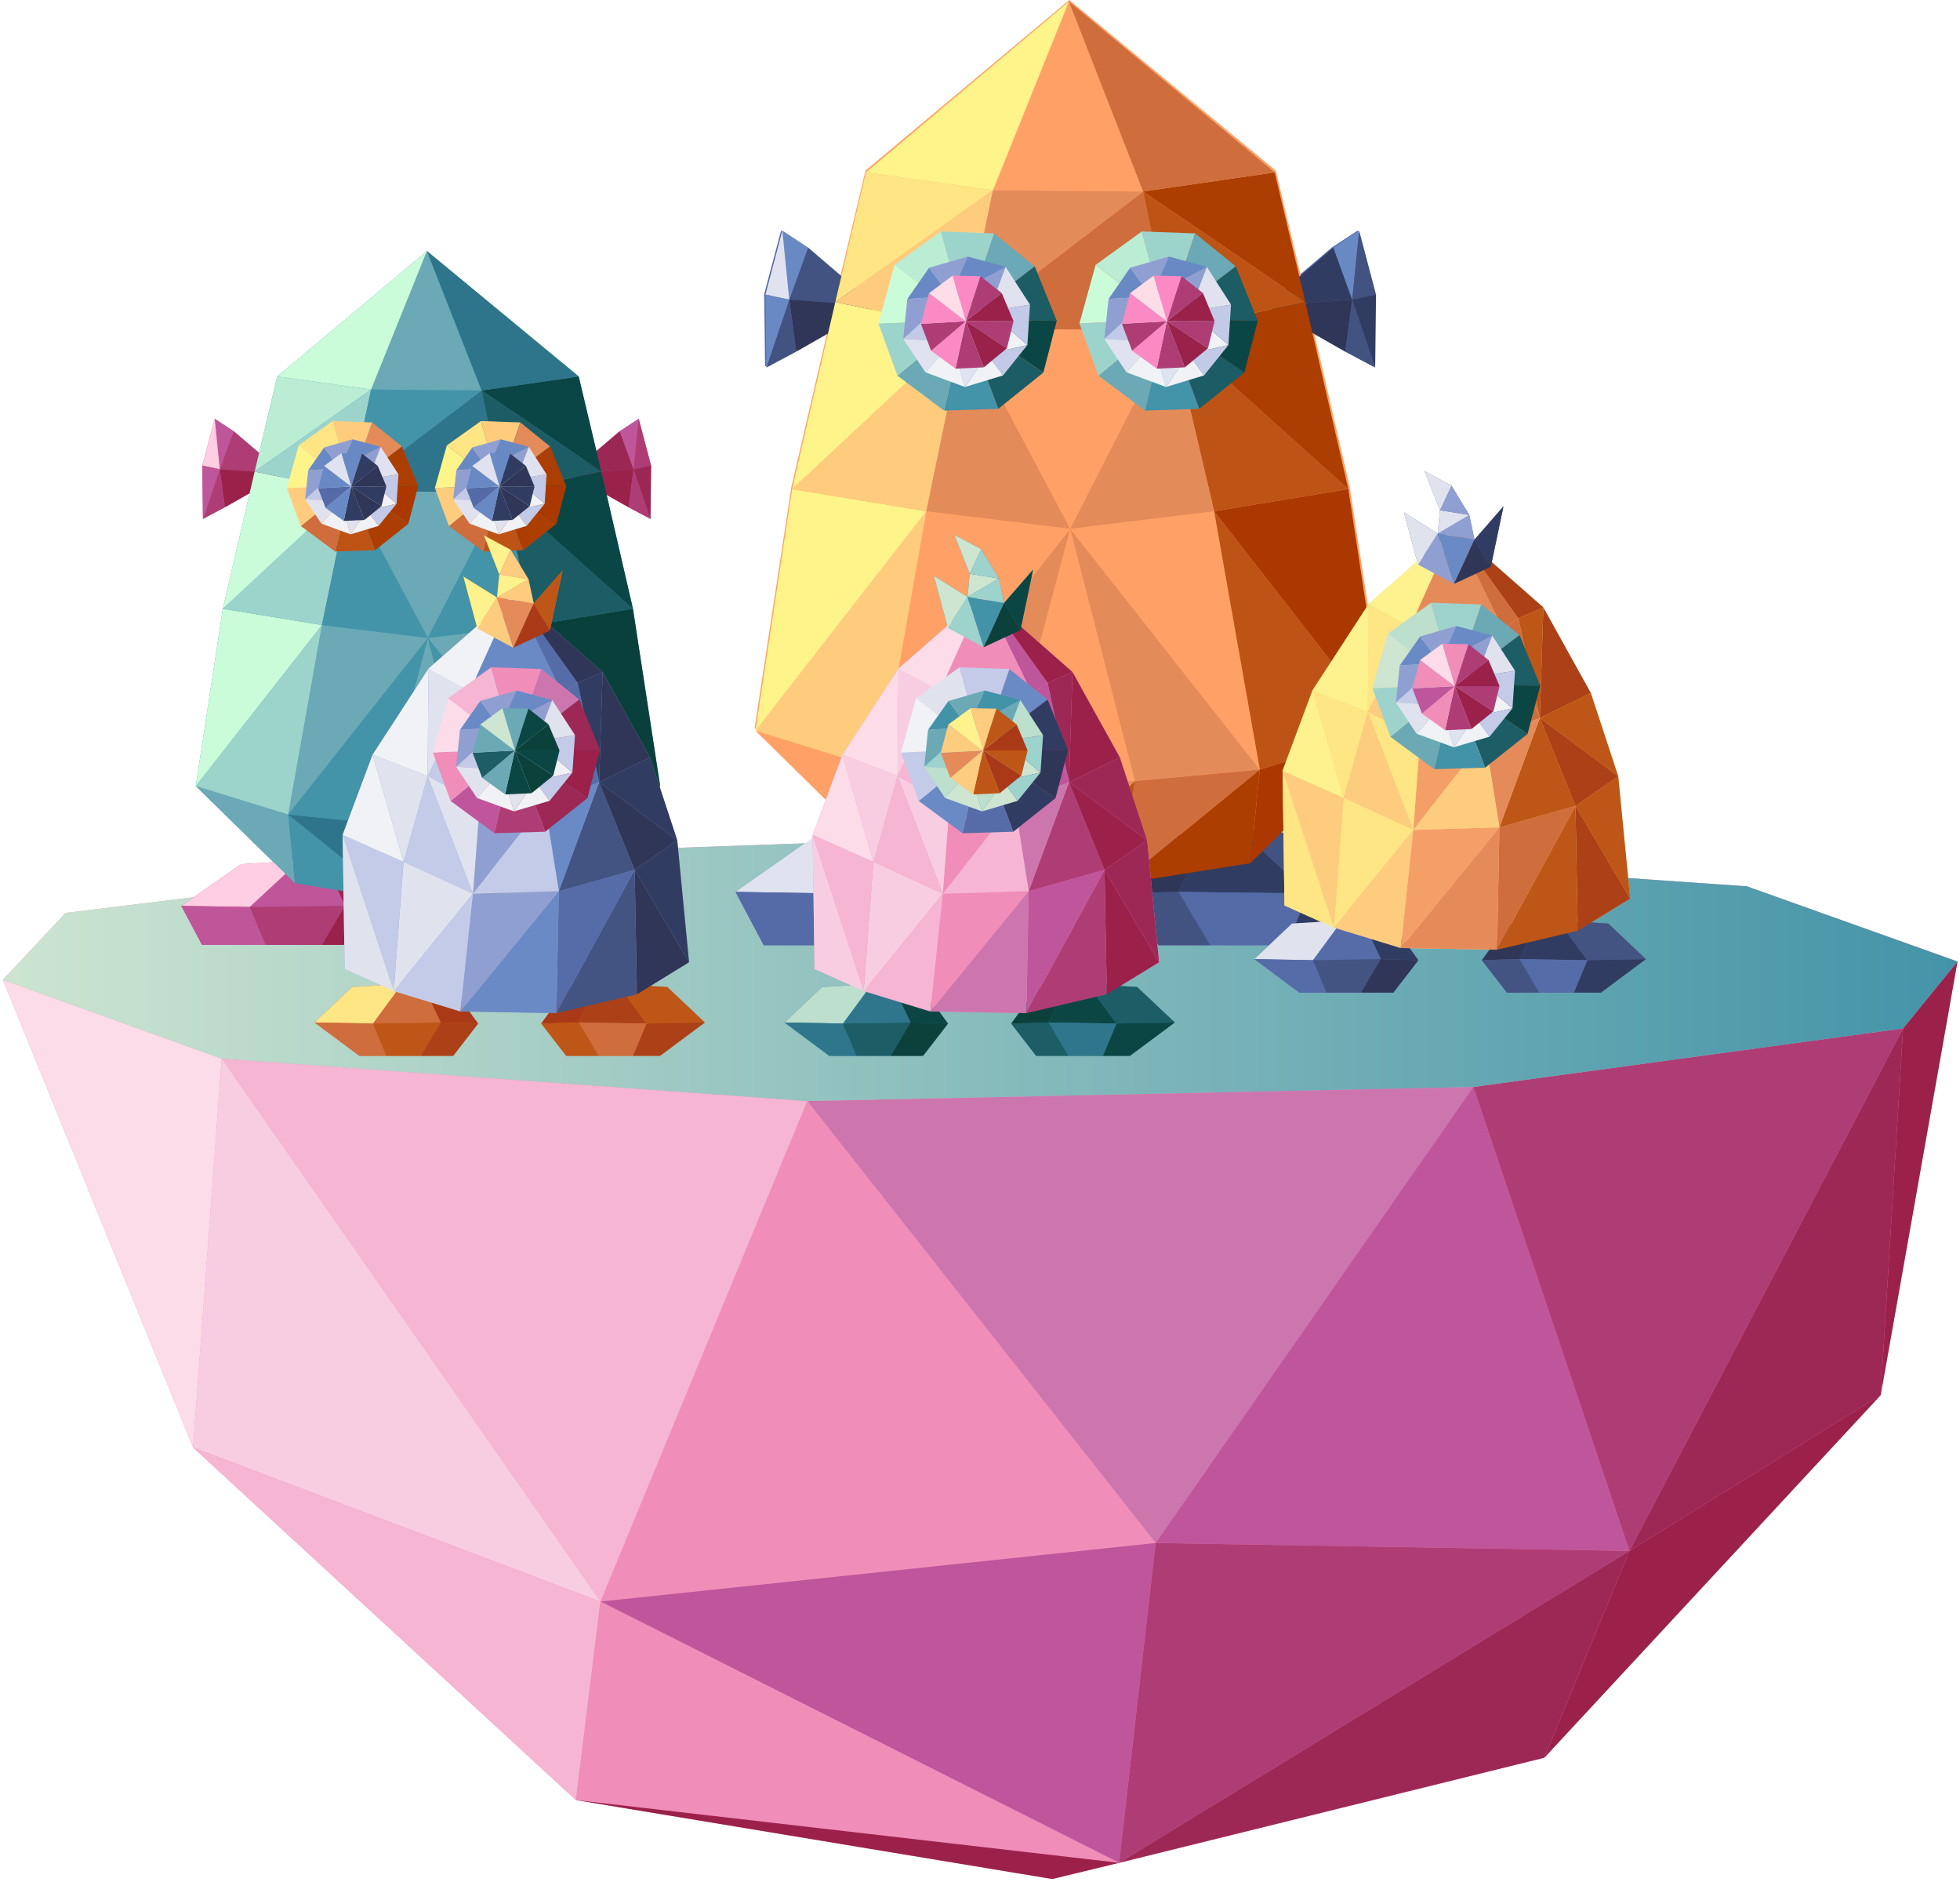 
<svg width="400px" height="384px" viewBox="0 0 400 384" version="1.1" xmlns="http://www.w3.org/2000/svg" xmlns:xlink="http://www.w3.org/1999/xlink">
    <defs>
        <linearGradient x1="0%" y1="50%" x2="100%" y2="50%" id="linearGradient-1">
            <stop stop-color="#CDE5D1" offset="0.3%"></stop>
            <stop stop-color="#4393A8" offset="100%"></stop>
        </linearGradient>
    </defs>
    <g id="Page-1" stroke="none" stroke-width="1" fill="none" fill-rule="evenodd">
        <g id="Artboard" transform="translate(-368, -333)" fill-rule="nonzero">
            <g id="Group-2" transform="translate(368, 332.883)">
                <g id="zone_pink-green" transform="translate(0, 170.117)">
                    <polygon id="Path" fill="#F08DB9" points="356.525 10.847 208.136 0.508 115.085 3.814 13.39 16.271 0.593 29.915 39.407 125.339 117.542 197.288 214.746 213.39 228.39 210.085 315.169 188.644 383.814 114.661 399.492 26.186"></polygon>
                    <g id="Group" transform="translate(0, 25.424)">
                        <polygon id="Path" fill="#CD76AE" points="164.746 29.237 235.847 119.407 300.678 26.356"></polygon>
                        <polygon id="Path" fill="#BF569B" points="300.678 26.356 332.542 121.017 235.847 119.407"></polygon>
                        <polygon id="Path" fill="#F08DB9" points="164.746 29.237 122.542 131.356 235.847 119.407"></polygon>
                        <polygon id="Path" fill="#F5B5D3" points="164.746 29.237 45.254 20.593 122.542 131.356"></polygon>
                        <polygon id="Path" fill="#FBDCE8" points="45.254 20.593 0.593 4.492 39.407 99.915"></polygon>
                        <polygon id="Path" fill="#F8CDE1" points="122.542 131.356 39.407 99.915 45.254 20.593"></polygon>
                        <polygon id="Path" fill="#BF569B" points="235.847 119.407 228.39 184.661 122.542 131.356"></polygon>
                        <polygon id="Path" fill="#AF3D75" points="332.542 121.017 228.39 184.661 235.847 119.407"></polygon>
                        <polygon id="Path" fill="#AF3D75" points="300.678 26.356 388.39 14.407 332.542 121.017"></polygon>
                        <polygon id="Path" fill="#9D2855" points="388.39 14.407 383.814 89.237 332.542 121.017"></polygon>
                        <polygon id="Path" fill="#F5B5D3" points="39.407 99.915 117.542 171.864 122.542 131.356"></polygon>
                        <polygon id="Path" fill="#F08DB9" points="228.39 184.661 117.542 171.864 122.542 131.356"></polygon>
                        <polygon id="Path" fill="#9B214B" points="383.814 89.237 399.492 0.763 388.39 14.407"></polygon>
                        <polygon id="Path" fill="#9B214B" points="228.39 184.661 214.746 187.966 117.542 171.864"></polygon>
                        <polygon id="Path" fill="#9B214B" points="332.542 121.017 315.169 163.22 383.814 89.237"></polygon>
                        <polygon id="Path" fill="#9D2855" points="228.39 184.661 315.169 163.22 332.542 121.017"></polygon>
                    </g>
                    <polygon id="Path" fill="url(#linearGradient-1)" points="399.492 26.186 388.39 39.831 300.678 51.78 164.746 54.661 45.254 46.017 0.593 29.915 13.39 16.271 115.085 3.814 208.136 0.508 356.525 10.847"></polygon>
                </g>
                <g id="object_dude-green" transform="translate(37, 51.117)">
                    <g id="Group" transform="translate(0, 34.416)" fill="#BF569A">
                        <polygon id="Path" points="8.896 18.084 20.909 11.266 10.682 2.565 6.818 0.032 4.286 9.578 4.416 20.455"></polygon>
                        <polygon id="Path" points="95.747 20.455 95.877 9.578 93.344 0.032 89.481 2.565 79.253 11.266 91.266 18.084"></polygon>
                        <polygon id="Path" points="87.662 90.909 75.714 90.162 70.714 90.422 63.734 91.169 57.5 99.643 63.474 107.37 71.201 107.37 82.695 107.37 95.682 107.37 99.903 99.416"></polygon>
                        <polygon id="Path" points="29.188 90.422 24.188 90.162 12.208 90.909 0 99.416 4.221 107.37 17.208 107.37 28.669 107.37 36.396 107.37 42.403 99.643 36.169 91.169"></polygon>
                    </g>
                    <polygon id="Path" fill="#4393A9" points="92.175 73.214 85.714 45.227 81.104 25.812 50.13 0.227 19.578 25.812 14.968 45.227 8.474 73.214 2.955 109.383 23.214 129.221 43.344 132.5 57.825 132.305 77.468 129.221 97.727 109.383"></polygon>
                    <g id="Group" transform="translate(4.221, 34.416)">
                        <g id="Path">
                            <polygon fill="#AD3D74" points="16.688 11.266 6.461 2.565 3.636 10.325"></polygon>
                            <polygon fill="#9A214A" points="3.636 10.325 4.675 18.084 16.688 11.266"></polygon>
                            <polygon fill="#BF569A" points="6.461 2.565 2.597 0.032 3.636 10.325"></polygon>
                            <polygon fill="#FFCEE2" points="2.597 0.032 0.065 9.578 3.636 10.325"></polygon>
                            <polygon fill="#AD3D74" points="3.636 10.325 0.195 20.455 4.675 18.084"></polygon>
                            <polygon fill="#BF569A" points="0.065 9.578 0.195 20.455 3.636 10.325"></polygon>
                        </g>
                        <g transform="translate(75, 0)" id="Path">
                            <polygon fill="#9B2754" points="0.032 11.266 10.26 2.565 13.084 10.325"></polygon>
                            <polygon fill="#9A214A" points="13.084 10.325 12.045 18.084 0.032 11.266"></polygon>
                            <polygon fill="#BF569A" points="10.26 2.565 14.123 0.032 13.084 10.325"></polygon>
                            <polygon fill="#AD3D74" points="14.123 0.032 16.656 9.578 13.084 10.325"></polygon>
                            <polygon fill="#AD3D74" points="13.084 10.325 16.526 20.455 12.045 18.084"></polygon>
                            <polygon fill="#9B2754" points="16.656 9.578 16.526 20.455 13.084 10.325"></polygon>
                        </g>
                    </g>
                    <g id="Group" transform="translate(0, 124.351)">
                        <g transform="translate(57.468, 0)" id="Path">
                            <polygon fill="#9A214A" points="6.266 1.234 0.032 9.708 9.026 9.481 13.247 0.487"></polygon>
                            <polygon fill="#9B2754" points="13.247 0.487 18.247 0.227 28.474 9.708 9.026 9.481"></polygon>
                            <polygon fill="#AD3D74" points="18.247 0.227 30.195 0.974 42.435 9.481 28.474 9.708"></polygon>
                            <polygon fill="#9B2754" points="42.435 9.481 38.214 17.435 25.227 17.435 28.474 9.708"></polygon>
                            <polygon fill="#BF569A" points="25.227 17.435 13.734 17.435 9.026 9.481 28.474 9.708"></polygon>
                            <polygon fill="#AD3D74" points="13.734 17.435 6.006 17.435 0.032 9.708 9.026 9.481"></polygon>
                        </g>
                        <g id="Path">
                            <polygon fill="#9B2754" points="36.169 1.234 42.403 9.708 33.409 9.481 29.188 0.487"></polygon>
                            <polygon fill="#BF569A" points="29.188 0.487 24.188 0.227 13.961 9.708 33.409 9.481"></polygon>
                            <polygon fill="#FFCEE2" points="24.188 0.227 12.208 0.974 0 9.481 13.961 9.708"></polygon>
                            <polygon fill="#BF569A" points="0 9.481 4.221 17.435 17.208 17.435 13.961 9.708"></polygon>
                            <polygon fill="#AD3D74" points="17.208 17.435 28.669 17.435 33.409 9.481 13.961 9.708"></polygon>
                            <polygon fill="#9A214A" points="28.669 17.435 36.396 17.435 42.403 9.708 33.409 9.481"></polygon>
                        </g>
                    </g>
                    <g id="Group" transform="translate(2.922, 0)">
                        <polygon id="Path" fill="#6AA9B5" points="0.032 109.383 20.292 129.221 18.896 115.195"></polygon>
                        <polygon id="Path" fill="#4393A9" points="18.896 115.195 40.422 132.5 20.292 129.221"></polygon>
                        <polygon id="Path" fill="#2E758B" points="18.896 115.195 37.24 117.045 40.422 132.5"></polygon>
                        <polygon id="Path" fill="#1C5C65" points="57.143 116.916 54.903 132.305 40.422 132.5"></polygon>
                        <polygon id="Path" fill="#4393A9" points="40.422 132.5 57.143 116.916 37.24 117.045"></polygon>
                        <polygon id="Path" fill="#6AA9B5" points="57.143 116.916 47.403 79.156 37.24 117.045"></polygon>
                        <polygon id="Path" fill="#4393A9" points="47.403 79.156 18.896 115.195 37.24 117.045"></polygon>
                        <polygon id="Path" fill="#6AA9B5" points="18.896 115.195 25.779 76.526 47.403 79.156"></polygon>
                        <polygon id="Path" fill="#9CD4CC" points="25.779 76.526 0.032 109.383 18.896 115.195"></polygon>
                        <polygon id="Path" fill="#CAFCD9" points="25.779 76.526 5.552 73.214 0.032 109.383"></polygon>
                        <polygon id="Path" fill="#9CD4CC" points="25.779 76.526 31.429 49.188 5.552 73.214"></polygon>
                        <polygon id="Path" fill="#CAFCD9" points="31.429 49.188 12.045 45.227 5.552 73.214"></polygon>
                        <polygon id="Path" fill="#BAEDD3" points="12.045 45.227 16.656 25.812 35.812 28.474"></polygon>
                        <polygon id="Path" fill="#9CD4CC" points="31.429 49.188 35.812 28.474 12.045 45.227"></polygon>
                        <polygon id="Path" fill="#4393A9" points="47.403 79.156 31.429 49.188 25.779 76.526"></polygon>
                        <polygon id="Path" fill="#6AA9B5" points="47.403 79.156 62.662 49.448 31.429 49.188"></polygon>
                        <polygon id="Path" fill="#2E758B" points="62.662 49.448 58.377 28.669 31.429 49.188"></polygon>
                        <polygon id="Path" fill="#4393A9" points="58.377 28.669 35.812 28.474 31.429 49.188"></polygon>
                        <polygon id="Path" fill="#6AA9B5" points="58.377 28.669 47.208 0.227 35.812 28.474"></polygon>
                        <polygon id="Path" fill="#CAFCD9" points="16.656 25.812 47.208 0.227 35.812 28.474"></polygon>
                        <polygon id="Path" fill="#09403B" points="94.805 109.383 74.545 129.221 75.942 115.195"></polygon>
                        <polygon id="Path" fill="#0A4645" points="75.942 115.195 54.903 132.305 74.545 129.221"></polygon>
                        <polygon id="Path" fill="#2E758B" points="75.942 115.195 57.143 116.916 54.903 132.305"></polygon>
                        <polygon id="Path" fill="#4393A9" points="47.403 79.156 75.942 115.195 57.143 116.916"></polygon>
                        <polygon id="Path" fill="#6AA9B5" points="75.942 115.195 69.058 76.526 47.403 79.156"></polygon>
                        <polygon id="Path" fill="#1C5C65" points="69.058 76.526 94.805 109.383 75.942 115.195"></polygon>
                        <polygon id="Path" fill="#09403B" points="69.058 76.526 89.253 73.214 94.805 109.383"></polygon>
                        <polygon id="Path" fill="#1C5C65" points="69.058 76.526 62.662 49.448 89.253 73.214"></polygon>
                        <polygon id="Path" fill="#0A4645" points="62.662 49.448 82.792 45.227 89.253 73.214"></polygon>
                        <polygon id="Path" fill="#0A4645" points="82.792 45.227 78.182 25.812 58.377 28.669"></polygon>
                        <polygon id="Path" fill="#1C5C65" points="62.662 49.448 58.377 28.669 82.792 45.227"></polygon>
                        <polygon id="Path" fill="#4393A9" points="47.403 79.156 62.662 49.448 69.058 76.526"></polygon>
                        <polygon id="Path" fill="#2E758B" points="78.182 25.812 47.208 0.227 58.377 28.669"></polygon>
                    </g>
                    <g id="Group" transform="translate(21.429, 34.74)">
                        <g id="Path">
                            <g>
                                <polygon fill="#FFE584" points="2.532 5.13 13.149 13.279 9.481 0.162"></polygon>
                                <polygon fill="#FFCC7D" points="13.149 13.279 17.5 0.455 9.481 0.162"></polygon>
                                <polygon fill="#E48B5A" points="13.149 13.279 23.604 5.357 17.5 0.455"></polygon>
                                <polygon fill="#AB3E00" points="13.149 13.279 26.916 13.442 23.604 5.357"></polygon>
                                <polygon fill="#AA3800" points="13.149 13.279 24.903 21.136 26.916 13.442"></polygon>
                                <polygon fill="#AB3E00" points="13.149 13.279 18.117 26.526 24.903 21.136"></polygon>
                                <polygon fill="#BD5416" points="13.149 13.279 9.968 26.786 18.117 26.526"></polygon>
                                <polygon fill="#CF6D3C" points="13.149 13.279 2.955 21.591 9.968 26.786"></polygon>
                                <polygon fill="#FFCC7D" points="13.149 13.279 0.097 13.831 2.955 21.591"></polygon>
                                <polygon fill="#FFF48A" points="13.149 13.279 2.532 5.13 0.097 13.831"></polygon>
                            </g>
                            <g transform="translate(3.571, 3.896)">
                                <polygon fill="#F0F2F5" points="7.597 12.695 7.305 5.909 13.117 8.149"></polygon>
                                <polygon fill="#C2CAE8" points="7.597 12.695 12.922 14.513 13.117 8.149"></polygon>
                                <polygon fill="#F0F2F5" points="12.922 14.513 18.929 13.149 13.117 8.149"></polygon>
                                <polygon fill="#C2CAE8" points="12.922 14.513 15.26 17.662 18.929 13.149"></polygon>
                                <polygon fill="#F0F2F5" points="15.26 17.662 9.545 19.383 12.922 14.513"></polygon>
                                <polygon fill="#E0E3EF" points="9.545 19.383 7.597 12.695 12.922 14.513"></polygon>
                                <polygon fill="#F0F2F5" points="9.545 19.383 3.604 17.208 7.597 12.695"></polygon>
                                <polygon fill="#E0E3EF" points="3.604 17.208 0.26 12.24 7.597 12.695"></polygon>
                                <polygon fill="#C2CAE8" points="7.305 5.909 0.26 12.24 7.597 12.695"></polygon>
                                <polygon fill="#C2CAE8" points="18.929 13.149 19.318 7.143 13.117 8.149"></polygon>
                                <polygon fill="#E0E3EF" points="13.117 8.149 15.682 1.526 19.318 7.143"></polygon>
                                <polygon fill="#909FD1" points="7.305 5.909 0.909 6.299 0.26 12.24"></polygon>
                                <polygon fill="#6989C5" points="7.305 5.909 4.156 1.656 0.909 6.299"></polygon>
                                <polygon fill="#909FD1" points="7.305 5.909 15.682 1.526 13.117 8.149"></polygon>
                                <polygon fill="#909FD1" points="7.305 5.909 9.968 0 4.156 1.656"></polygon>
                                <polygon fill="#6989C5" points="15.682 1.526 7.305 5.909 9.968 0"></polygon>
                            </g>
                            <g transform="translate(6.494, 6.494)">
                                <polygon fill="#E0E3EF" points="1.201 2.857 6.753 7.013 4.773 0.227"></polygon>
                                <polygon fill="#6989C5" points="6.753 7.013 8.961 0.325 4.773 0.227"></polygon>
                                <polygon fill="#303C61" points="6.753 7.013 12.175 2.825 8.961 0.325"></polygon>
                                <polygon fill="#2F3657" points="6.753 7.013 13.929 7.013 12.175 2.825"></polygon>
                                <polygon fill="#303C61" points="6.753 7.013 12.922 11.039 13.929 7.013"></polygon>
                                <polygon fill="#2F3657" points="6.753 7.013 9.448 13.864 12.922 11.039"></polygon>
                                <polygon fill="#303C61" points="6.753 7.013 5.227 14.058 9.448 13.864"></polygon>
                                <polygon fill="#6989C5" points="6.753 7.013 1.526 11.396 5.227 14.058"></polygon>
                                <polygon fill="#546BA7" points="6.753 7.013 0 7.403 1.526 11.396"></polygon>
                                <polygon fill="#6989C5" points="6.753 7.013 1.201 2.857 0 7.403"></polygon>
                            </g>
                        </g>
                        <g transform="translate(30.195, 0)" id="Path">
                            <g>
                                <polygon fill="#FFE584" points="2.565 5.13 13.182 13.279 9.545 0.162"></polygon>
                                <polygon fill="#FFCC7D" points="13.182 13.279 17.565 0.455 9.545 0.162"></polygon>
                                <polygon fill="#E48B5A" points="13.182 13.279 23.636 5.357 17.565 0.455"></polygon>
                                <polygon fill="#AB3E00" points="13.182 13.279 26.948 13.442 23.636 5.357"></polygon>
                                <polygon fill="#AA3800" points="13.182 13.279 24.935 21.136 26.948 13.442"></polygon>
                                <polygon fill="#AB3E00" points="13.182 13.279 18.149 26.526 24.935 21.136"></polygon>
                                <polygon fill="#BD5416" points="13.182 13.279 10.032 26.786 18.149 26.526"></polygon>
                                <polygon fill="#CF6D3C" points="13.182 13.279 2.987 21.591 10.032 26.786"></polygon>
                                <polygon fill="#FFCC7D" points="13.182 13.279 0.13 13.831 2.987 21.591"></polygon>
                                <polygon fill="#FFF48A" points="13.182 13.279 2.565 5.13 0.13 13.831"></polygon>
                            </g>
                            <g transform="translate(3.571, 3.896)">
                                <polygon fill="#F0F2F5" points="7.63 12.695 7.338 5.909 13.149 8.149"></polygon>
                                <polygon fill="#C2CAE8" points="7.63 12.695 12.955 14.513 13.149 8.149"></polygon>
                                <polygon fill="#F0F2F5" points="12.955 14.513 18.961 13.149 13.149 8.149"></polygon>
                                <polygon fill="#C2CAE8" points="12.955 14.513 15.292 17.662 18.961 13.149"></polygon>
                                <polygon fill="#F0F2F5" points="15.292 17.662 9.578 19.383 12.955 14.513"></polygon>
                                <polygon fill="#E0E3EF" points="9.578 19.383 7.63 12.695 12.955 14.513"></polygon>
                                <polygon fill="#F0F2F5" points="9.578 19.383 3.636 17.208 7.63 12.695"></polygon>
                                <polygon fill="#E0E3EF" points="3.636 17.208 0.292 12.24 7.63 12.695"></polygon>
                                <polygon fill="#C2CAE8" points="7.338 5.909 0.292 12.24 7.63 12.695"></polygon>
                                <polygon fill="#C2CAE8" points="18.961 13.149 19.351 7.143 13.149 8.149"></polygon>
                                <polygon fill="#E0E3EF" points="13.149 8.149 15.714 1.526 19.351 7.143"></polygon>
                                <polygon fill="#909FD1" points="7.338 5.909 0.942 6.299 0.292 12.24"></polygon>
                                <polygon fill="#6989C5" points="7.338 5.909 4.188 1.656 0.942 6.299"></polygon>
                                <polygon fill="#909FD1" points="7.338 5.909 15.714 1.526 13.149 8.149"></polygon>
                                <polygon fill="#909FD1" points="7.338 5.909 10 0 4.188 1.656"></polygon>
                                <polygon fill="#6989C5" points="15.714 1.526 7.338 5.909 10 0"></polygon>
                            </g>
                            <g transform="translate(6.494, 6.494)">
                                <polygon fill="#E0E3EF" points="1.234 2.857 6.818 7.013 4.838 0.227"></polygon>
                                <polygon fill="#6989C5" points="6.818 7.013 8.994 0.325 4.838 0.227"></polygon>
                                <polygon fill="#303C61" points="6.818 7.013 12.208 2.825 8.994 0.325"></polygon>
                                <polygon fill="#2F3657" points="6.818 7.013 13.961 7.013 12.208 2.825"></polygon>
                                <polygon fill="#303C61" points="6.818 7.013 12.987 11.039 13.961 7.013"></polygon>
                                <polygon fill="#2F3657" points="6.818 7.013 9.481 13.864 12.987 11.039"></polygon>
                                <polygon fill="#303C61" points="6.818 7.013 5.26 14.058 9.481 13.864"></polygon>
                                <polygon fill="#6989C5" points="6.818 7.013 1.558 11.396 5.26 14.058"></polygon>
                                <polygon fill="#546BA7" points="6.818 7.013 0.032 7.403 1.558 11.396"></polygon>
                                <polygon fill="#6989C5" points="6.818 7.013 1.234 2.857 0.032 7.403"></polygon>
                            </g>
                        </g>
                    </g>
                </g>
                <g id="object_dude-orange" transform="translate(150, 0)">
                    <g id="Group" transform="translate(0, 47.117)" fill="#546BA7">
                        <polygon id="Path" points="12.231 24.569 28.569 15.306 14.66 3.485 9.405 0.044 5.961 13.012 6.138 27.789"></polygon>
                        <polygon id="Path" points="130.348 27.789 130.525 13.012 127.081 0.044 121.826 3.485 107.917 15.306 124.255 24.569"></polygon>
                        <polygon id="Path" points="119.353 123.505 103.06 122.49 96.304 122.843 86.81 123.857 78.332 135.37 86.457 145.868 96.966 145.868 112.597 145.868 130.216 145.868 136 135.061"></polygon>
                        <polygon id="Path" points="39.784 122.843 33.029 122.49 16.735 123.505 0.132 135.061 5.873 145.868 23.535 145.868 39.122 145.868 49.631 145.868 57.756 135.37 49.278 123.857"></polygon>
                    </g>
                    <polygon id="Path" fill="#FFA166" points="125.443 99.439 116.649 61.354 110.373 34.933 68.213 0.117 26.627 34.933 20.351 61.354 11.513 99.439 4 148.659 31.577 175.654 58.976 180.117 78.687 179.852 105.379 175.654 133 148.659"></polygon>
                    <g id="Group" transform="translate(6, 47.117)">
                        <g id="Path">
                            <polygon fill="#425281" points="22.836 15.422 8.922 3.511 5.08 14.133"></polygon>
                            <polygon fill="#2F3657" points="5.08 14.133 6.493 24.756 22.836 15.422"></polygon>
                            <polygon fill="#6989C5" points="8.922 3.511 3.666 0.044 5.08 14.133"></polygon>
                            <polygon fill="#E0E3EF" points="3.666 0.044 0.221 13.111 5.08 14.133"></polygon>
                            <polygon fill="#425281" points="5.08 14.133 0.398 28 6.493 24.756"></polygon>
                            <polygon fill="#6989C5" points="0.221 13.111 0.398 28 5.08 14.133"></polygon>
                        </g>
                        <g transform="translate(102.032, 0)" id="Path">
                            <polygon fill="#303C61" points="0.177 15.422 14.09 3.511 17.933 14.133"></polygon>
                            <polygon fill="#2F3657" points="17.933 14.133 16.519 24.756 0.177 15.422"></polygon>
                            <polygon fill="#6989C5" points="14.09 3.511 19.346 0.044 17.933 14.133"></polygon>
                            <polygon fill="#425281" points="19.346 0.044 22.792 13.111 17.933 14.133"></polygon>
                            <polygon fill="#425281" points="17.933 14.133 22.615 28 16.519 24.756"></polygon>
                            <polygon fill="#303C61" points="22.792 13.111 22.615 28 17.933 14.133"></polygon>
                        </g>
                    </g>
                    <g id="Group" transform="translate(0, 169.117)">
                        <g transform="translate(78.156, 0)" id="Path">
                            <polygon fill="#2F3657" points="8.655 1.689 0.177 13.289 12.364 12.978 18.148 0.667"></polygon>
                            <polygon fill="#303C61" points="18.148 0.667 24.904 0.311 38.813 13.289 12.364 12.978"></polygon>
                            <polygon fill="#425281" points="24.904 0.311 41.197 1.333 57.844 12.978 38.813 13.289"></polygon>
                            <polygon fill="#303C61" points="57.844 12.978 52.06 23.867 34.442 23.867 38.813 13.289"></polygon>
                            <polygon fill="#546BA7" points="34.442 23.867 18.81 23.867 12.364 12.978 38.813 13.289"></polygon>
                            <polygon fill="#425281" points="18.81 23.867 8.301 23.867 0.177 13.289 12.364 12.978"></polygon>
                        </g>
                        <g id="Path">
                            <polygon fill="#303C61" points="49.278 1.689 57.756 13.289 45.569 12.978 39.784 0.667"></polygon>
                            <polygon fill="#546BA7" points="39.784 0.667 33.029 0.311 19.119 13.289 45.569 12.978"></polygon>
                            <polygon fill="#E0E3EF" points="33.029 0.311 16.735 1.333 0.132 12.978 19.119 13.289"></polygon>
                            <polygon fill="#546BA7" points="0.132 12.978 5.873 23.867 23.535 23.867 19.119 13.289"></polygon>
                            <polygon fill="#425281" points="23.535 23.867 39.122 23.867 45.569 12.978 19.119 13.289"></polygon>
                            <polygon fill="#2F3657" points="39.122 23.867 49.631 23.867 57.756 13.289 45.569 12.978"></polygon>
                        </g>
                    </g>
                    <g id="Group" transform="translate(4, 0.117)">
                        <polygon id="Path" fill="#FFA166" points="0.176 149.093 27.649 176.132 25.756 157.014"></polygon>
                        <polygon id="Path" fill="#E48B5A" points="25.756 157.014 54.946 180.602 27.649 176.132"></polygon>
                        <polygon id="Path" fill="#CF6D3C" points="25.756 157.014 50.631 159.537 54.946 180.602"></polygon>
                        <polygon id="Path" fill="#BD5416" points="77.62 159.36 74.582 180.336 54.946 180.602"></polygon>
                        <polygon id="Path" fill="#E48B5A" points="54.946 180.602 77.62 159.36 50.631 159.537"></polygon>
                        <polygon id="Path" fill="#FFA166" points="77.62 159.36 64.412 107.892 50.631 159.537"></polygon>
                        <polygon id="Path" fill="#E48B5A" points="64.412 107.892 25.756 157.014 50.631 159.537"></polygon>
                        <polygon id="Path" fill="#FFA166" points="25.756 157.014 35.046 104.307 64.412 107.892"></polygon>
                        <polygon id="Path" fill="#FFCC7D" points="35.046 104.307 0.176 149.093 25.756 157.014"></polygon>
                        <polygon id="Path" fill="#FFF48A" points="35.046 104.307 7.661 99.793 0.176 149.093"></polygon>
                        <polygon id="Path" fill="#FFCC7D" points="35.046 104.307 42.751 67.045 7.661 99.793"></polygon>
                        <polygon id="Path" fill="#FFF48A" points="42.751 67.045 16.466 61.646 7.661 99.793"></polygon>
                        <polygon id="Path" fill="#FFE584" points="16.466 61.646 22.718 35.182 48.65 38.811"></polygon>
                        <polygon id="Path" fill="#FFCC7D" points="42.751 67.045 48.65 38.811 16.466 61.646"></polygon>
                        <polygon id="Path" fill="#E48B5A" points="64.412 107.892 42.751 67.045 35.046 104.307"></polygon>
                        <polygon id="Path" fill="#FFA166" points="64.412 107.892 85.105 67.399 42.751 67.045"></polygon>
                        <polygon id="Path" fill="#CF6D3C" points="85.105 67.399 79.293 39.077 42.751 67.045"></polygon>
                        <polygon id="Path" fill="#E48B5A" points="79.293 39.077 48.65 38.811 42.751 67.045"></polygon>
                        <polygon id="Path" fill="#FFA166" points="79.293 39.077 64.148 0.31 48.65 38.811"></polygon>
                        <polygon id="Path" fill="#FFF48A" points="22.718 35.182 64.148 0.31 48.65 38.811"></polygon>
                        <polygon id="Path" fill="#AA3800" points="128.692 149.093 101.175 176.132 103.112 157.014"></polygon>
                        <polygon id="Path" fill="#AB3E00" points="103.112 157.014 74.582 180.336 101.175 176.132"></polygon>
                        <polygon id="Path" fill="#CF6D3C" points="103.112 157.014 77.62 159.36 74.582 180.336"></polygon>
                        <polygon id="Path" fill="#E48B5A" points="64.412 107.892 103.112 157.014 77.62 159.36"></polygon>
                        <polygon id="Path" fill="#FFA166" points="103.112 157.014 93.778 104.307 64.412 107.892"></polygon>
                        <polygon id="Path" fill="#BD5416" points="93.778 104.307 128.692 149.093 103.112 157.014"></polygon>
                        <polygon id="Path" fill="#AA3800" points="93.778 104.307 121.163 99.793 128.692 149.093"></polygon>
                        <polygon id="Path" fill="#BD5416" points="93.778 104.307 85.105 67.399 121.163 99.793"></polygon>
                        <polygon id="Path" fill="#AB3E00" points="85.105 67.399 112.402 61.646 121.163 99.793"></polygon>
                        <polygon id="Path" fill="#AB3E00" points="112.402 61.646 106.15 35.182 79.293 39.077"></polygon>
                        <polygon id="Path" fill="#BD5416" points="85.105 67.399 79.293 39.077 112.402 61.646"></polygon>
                        <polygon id="Path" fill="#E48B5A" points="64.412 107.892 85.105 67.399 93.778 104.307"></polygon>
                        <polygon id="Path" fill="#CF6D3C" points="106.15 35.182 64.148 0.31 79.293 39.077"></polygon>
                    </g>
                    <g id="Group" transform="translate(29, 47.117)">
                        <g id="Path">
                            <g>
                                <polygon fill="#BAEDD3" points="3.569 7.043 17.936 18.233 13 0.223"></polygon>
                                <polygon fill="#9CD4CC" points="17.936 18.233 23.885 0.624 13 0.223"></polygon>
                                <polygon fill="#6AA9B5" points="17.936 18.233 32.169 7.355 23.885 0.624"></polygon>
                                <polygon fill="#1C5C65" points="17.936 18.233 36.664 18.455 32.169 7.355"></polygon>
                                <polygon fill="#0A4645" points="17.936 18.233 33.932 29.02 36.664 18.455"></polygon>
                                <polygon fill="#1C5C65" points="17.936 18.233 24.722 36.42 33.932 29.02"></polygon>
                                <polygon fill="#4393A9" points="17.936 18.233 13.661 36.777 24.722 36.42"></polygon>
                                <polygon fill="#6AA9B5" points="17.936 18.233 4.142 29.645 13.661 36.777"></polygon>
                                <polygon fill="#9CD4CC" points="17.936 18.233 0.264 18.99 4.142 29.645"></polygon>
                                <polygon fill="#CAFCD9" points="17.936 18.233 3.569 7.043 0.264 18.99"></polygon>
                            </g>
                            <g transform="translate(5.288, 5.349)">
                                <polygon fill="#F0F2F5" points="10.003 17.43 9.607 8.113 17.495 11.189"></polygon>
                                <polygon fill="#C2CAE8" points="10.003 17.43 17.231 19.927 17.495 11.189"></polygon>
                                <polygon fill="#F0F2F5" points="17.231 19.927 25.383 18.054 17.495 11.189"></polygon>
                                <polygon fill="#C2CAE8" points="17.231 19.927 20.403 24.251 25.383 18.054"></polygon>
                                <polygon fill="#F0F2F5" points="20.403 24.251 12.647 26.613 17.231 19.927"></polygon>
                                <polygon fill="#E0E3EF" points="12.647 26.613 10.003 17.43 17.231 19.927"></polygon>
                                <polygon fill="#F0F2F5" points="12.647 26.613 4.583 23.627 10.003 17.43"></polygon>
                                <polygon fill="#E0E3EF" points="4.583 23.627 0.044 16.806 10.003 17.43"></polygon>
                                <polygon fill="#C2CAE8" points="9.607 8.113 0.044 16.806 10.003 17.43"></polygon>
                                <polygon fill="#C2CAE8" points="25.383 18.054 25.912 9.807 17.495 11.189"></polygon>
                                <polygon fill="#E0E3EF" points="17.495 11.189 20.932 2.095 25.912 9.807"></polygon>
                                <polygon fill="#909FD1" points="9.607 8.113 0.881 8.648 0.044 16.806"></polygon>
                                <polygon fill="#6989C5" points="9.607 8.113 5.332 2.273 0.881 8.648"></polygon>
                                <polygon fill="#909FD1" points="9.607 8.113 20.932 2.095 17.495 11.189"></polygon>
                                <polygon fill="#909FD1" points="9.607 8.113 13.22 0 5.332 2.273"></polygon>
                                <polygon fill="#6989C5" points="20.932 2.095 9.607 8.113 13.22 0"></polygon>
                            </g>
                            <g transform="translate(8.814, 8.916)">
                                <polygon fill="#FFDDE8" points="1.763 3.923 9.298 9.629 6.61 0.312"></polygon>
                                <polygon fill="#FB8AC4" points="9.298 9.629 12.295 0.446 6.61 0.312"></polygon>
                                <polygon fill="#AD3D74" points="9.298 9.629 16.614 3.878 12.295 0.446"></polygon>
                                <polygon fill="#9A214A" points="9.298 9.629 19.037 9.629 16.614 3.878"></polygon>
                                <polygon fill="#AD3D74" points="9.298 9.629 17.671 15.157 19.037 9.629"></polygon>
                                <polygon fill="#9A214A" points="9.298 9.629 12.956 19.035 17.671 15.157"></polygon>
                                <polygon fill="#AD3D74" points="9.298 9.629 7.183 19.302 12.956 19.035"></polygon>
                                <polygon fill="#FB8AC4" points="9.298 9.629 2.203 15.647 7.183 19.302"></polygon>
                                <polygon fill="#AD3D74" points="9.298 9.629 0.132 10.164 2.203 15.647"></polygon>
                                <polygon fill="#FB8AC4" points="9.298 9.629 1.763 3.923 0.132 10.164"></polygon>
                            </g>
                        </g>
                        <g transform="translate(40.983, 0)" id="Path">
                            <g>
                                <polygon fill="#BAEDD3" points="3.614 7.043 18.024 18.233 13.044 0.223"></polygon>
                                <polygon fill="#9CD4CC" points="18.024 18.233 23.929 0.624 13.044 0.223"></polygon>
                                <polygon fill="#6AA9B5" points="18.024 18.233 32.214 7.355 23.929 0.624"></polygon>
                                <polygon fill="#1C5C65" points="18.024 18.233 36.708 18.455 32.214 7.355"></polygon>
                                <polygon fill="#0A4645" points="18.024 18.233 33.976 29.02 36.708 18.455"></polygon>
                                <polygon fill="#1C5C65" points="18.024 18.233 24.766 36.42 33.976 29.02"></polygon>
                                <polygon fill="#4393A9" points="18.024 18.233 13.705 36.777 24.766 36.42"></polygon>
                                <polygon fill="#6AA9B5" points="18.024 18.233 4.186 29.645 13.705 36.777"></polygon>
                                <polygon fill="#9CD4CC" points="18.024 18.233 0.308 18.99 4.186 29.645"></polygon>
                                <polygon fill="#CAFCD9" points="18.024 18.233 3.614 7.043 0.308 18.99"></polygon>
                            </g>
                            <g transform="translate(5.288, 5.349)">
                                <polygon fill="#F0F2F5" points="10.047 17.43 9.651 8.113 17.539 11.189"></polygon>
                                <polygon fill="#C2CAE8" points="10.047 17.43 17.275 19.927 17.539 11.189"></polygon>
                                <polygon fill="#F0F2F5" points="17.275 19.927 25.427 18.054 17.539 11.189"></polygon>
                                <polygon fill="#C2CAE8" points="17.275 19.927 20.447 24.251 25.427 18.054"></polygon>
                                <polygon fill="#F0F2F5" points="20.447 24.251 12.692 26.613 17.275 19.927"></polygon>
                                <polygon fill="#E0E3EF" points="12.692 26.613 10.047 17.43 17.275 19.927"></polygon>
                                <polygon fill="#F0F2F5" points="12.692 26.613 4.627 23.627 10.047 17.43"></polygon>
                                <polygon fill="#E0E3EF" points="4.627 23.627 0.088 16.806 10.047 17.43"></polygon>
                                <polygon fill="#C2CAE8" points="9.651 8.113 0.088 16.806 10.047 17.43"></polygon>
                                <polygon fill="#C2CAE8" points="25.427 18.054 25.956 9.807 17.539 11.189"></polygon>
                                <polygon fill="#E0E3EF" points="17.539 11.189 21.02 2.095 25.956 9.807"></polygon>
                                <polygon fill="#909FD1" points="9.651 8.113 0.969 8.648 0.088 16.806"></polygon>
                                <polygon fill="#6989C5" points="9.651 8.113 5.376 2.273 0.969 8.648"></polygon>
                                <polygon fill="#909FD1" points="9.651 8.113 21.02 2.095 17.539 11.189"></polygon>
                                <polygon fill="#909FD1" points="9.651 8.113 13.264 0 5.376 2.273"></polygon>
                                <polygon fill="#6989C5" points="21.02 2.095 9.651 8.113 13.264 0"></polygon>
                            </g>
                            <g transform="translate(8.814, 8.916)">
                                <polygon fill="#FFDDE8" points="1.807 3.923 9.342 9.629 6.654 0.312"></polygon>
                                <polygon fill="#FB8AC4" points="9.342 9.629 12.339 0.446 6.654 0.312"></polygon>
                                <polygon fill="#AD3D74" points="9.342 9.629 16.702 3.878 12.339 0.446"></polygon>
                                <polygon fill="#9A214A" points="9.342 9.629 19.081 9.629 16.702 3.878"></polygon>
                                <polygon fill="#AD3D74" points="9.342 9.629 17.715 15.157 19.081 9.629"></polygon>
                                <polygon fill="#9A214A" points="9.342 9.629 13 19.035 17.715 15.157"></polygon>
                                <polygon fill="#AD3D74" points="9.342 9.629 7.271 19.302 13 19.035"></polygon>
                                <polygon fill="#FB8AC4" points="9.342 9.629 2.247 15.647 7.271 19.302"></polygon>
                                <polygon fill="#AD3D74" points="9.342 9.629 0.176 10.164 2.247 15.647"></polygon>
                                <polygon fill="#FB8AC4" points="9.342 9.629 1.807 3.923 0.176 10.164"></polygon>
                            </g>
                        </g>
                    </g>
                </g>
                <g id="object_kid-blue" transform="translate(64, 109.117)">
                    <path d="M40.858,12.18 L23.446,27.405 C23.446,27.405 23.455,27.411 23.466,27.417 L12.042,44.983 L5.924,61.343 L6.339,88.72 L16.36,93.232 L29.952,97.384 L49.55,97.716 L65.993,93.869 L76.623,87.336 L74.215,62.45 L68.651,45.536 L58.99,28.125 L40.858,12.18" id="Path" fill="#909FD1"></path>
                    <g id="Group" fill="#CF6D3C">
                        <polygon id="Path" points="72.194 92.401 61.979 91.765 57.716 91.986 51.765 92.623 46.45 99.848 51.571 106.436 58.159 106.436 65.163 106.436 70.699 106.436 79.834 99.626"></polygon>
                        <polygon id="Path" points="22.311 91.986 18.048 91.765 7.862 92.401 0.194 99.626 9.356 106.436 14.865 106.436 21.896 106.436 28.484 106.436 33.578 99.848 28.263 92.623"></polygon>
                        <polygon id="Path" points="50.824 7.391 44.927 14.145 43.848 9.163 40.221 3.183 34.768 0.249 37.896 8.194 37.426 12.9 30.561 8.637 33.412 19.239 40.747 23.17 48.221 19.682"></polygon>
                    </g>
                    <g id="Group" transform="translate(0, 91.626)">
                        <g transform="translate(46.228, 0)" id="Path">
                            <polygon fill="#AA3A17" points="5.536 0.997 0.221 8.221 7.889 8 11.488 0.36"></polygon>
                            <polygon fill="#AC4017" points="11.488 0.36 15.751 0.138 21.702 8.221 7.889 8"></polygon>
                            <polygon fill="#BE5617" points="15.751 0.138 25.965 0.775 33.606 8 21.702 8.221"></polygon>
                            <polygon fill="#AC4017" points="33.606 8 24.471 14.81 18.934 14.81 21.702 8.221"></polygon>
                            <polygon fill="#CF6D3C" points="18.934 14.81 11.931 14.81 7.889 8 21.702 8.221"></polygon>
                            <polygon fill="#BE5617" points="11.931 14.81 5.343 14.81 0.221 8.221 7.889 8"></polygon>
                        </g>
                        <g id="Path">
                            <polygon fill="#AA3A17" points="28.263 0.997 33.578 8.221 25.938 8 22.311 0.36"></polygon>
                            <polygon fill="#CF6D3C" points="22.311 0.36 18.048 0.138 12.097 8.221 25.938 8"></polygon>
                            <polygon fill="#FFE685" points="18.048 0.138 7.862 0.775 0.194 8 12.097 8.221"></polygon>
                            <polygon fill="#CF6D3C" points="0.194 8 9.356 14.81 14.865 14.81 12.097 8.221"></polygon>
                            <polygon fill="#BE5617" points="14.865 14.81 21.896 14.81 25.938 8 12.097 8.221"></polygon>
                            <polygon fill="#AC4017" points="21.896 14.81 28.484 14.81 33.578 8.221 25.938 8"></polygon>
                        </g>
                    </g>
                    <g id="Group" transform="translate(5.813, 12.18)">
                        <path d="M35.045,0 L17.633,15.225 C17.633,15.225 25.855,20.54 26.104,19.82 C26.353,19.1 35.045,0 35.045,0 Z" id="Path" fill="#F0F2F5"></path>
                        <polygon id="Path" fill="#6A8AC6" points="26.104 19.82 44.955 20.291 35.045 0"></polygon>
                        <polygon id="Path" fill="#566CA8" points="35.045 0 48.055 18.131 44.955 20.291"></polygon>
                        <polygon id="Path" fill="#303657" points="52.457 38.422 62.837 33.356 53.176 15.945"></polygon>
                        <polygon id="Path" fill="#313C62" points="62.837 33.356 68.401 50.27 52.457 38.422"></polygon>
                        <polygon id="Path" fill="#313C62" points="68.401 50.27 70.81 75.156 59.709 56.304"></polygon>
                        <polygon id="Path" fill="#303657" points="59.709 56.304 60.18 81.689 70.81 75.156"></polygon>
                        <polygon id="Path" fill="#435382" points="59.709 56.304 43.737 85.536 60.18 81.689"></polygon>
                        <polygon id="Path" fill="#566CA8" points="43.737 85.536 44.235 60.651 59.709 56.304"></polygon>
                        <polygon id="Path" fill="#435382" points="44.235 60.651 52.457 38.422 59.709 56.304"></polygon>
                        <polygon id="Path" fill="#6A8AC6" points="52.457 38.422 41.329 42.519 44.235 60.651"></polygon>
                        <polygon id="Path" fill="#566CA8" points="41.329 42.519 44.955 20.291 52.457 38.422"></polygon>
                        <polygon id="Path" fill="#313C62" points="48.055 18.131 53.176 15.945 52.457 38.422"></polygon>
                        <polygon id="Path" fill="#909FD1" points="41.329 42.519 35.765 27.073 44.955 20.291"></polygon>
                        <polygon id="Path" fill="#6A8AC6" points="35.765 27.073 26.104 19.82 44.955 20.291"></polygon>
                        <polygon id="Path" fill="#303657" points="59.709 56.304 68.401 50.27 52.457 38.422"></polygon>
                        <polygon id="Path" fill="#6A8AC6" points="43.737 85.536 24.138 85.204 44.235 60.651"></polygon>
                        <polygon id="Path" fill="#909FD1" points="24.138 85.204 26.713 61.176 44.235 60.651"></polygon>
                        <polygon id="Path" fill="#909FD1" points="26.713 61.176 28.097 42.851 41.329 42.519"></polygon>
                        <polygon id="Path" fill="#C3CBE9" points="44.235 60.651 41.329 42.519 26.713 61.176"></polygon>
                        <polygon id="Path" fill="#6A8AC6" points="28.097 42.851 35.765 27.073 41.329 42.519"></polygon>
                        <polygon id="Path" fill="#909FD1" points="26.104 19.82 28.097 42.851 35.765 27.073"></polygon>
                        <polygon id="Path" fill="#C3CBE9" points="26.104 19.82 17.439 37.149 28.097 42.851"></polygon>
                        <polygon id="Path" fill="#E0E3EE" points="17.439 37.149 26.713 61.176 28.097 42.851"></polygon>
                        <polygon id="Path" fill="#C3CBE9" points="17.439 37.149 12.54 54.671 26.713 61.176"></polygon>
                        <polygon id="Path" fill="#E0E3EE" points="26.713 61.176 10.547 81.052 12.54 54.671"></polygon>
                        <polygon id="Path" fill="#C3CBE9" points="10.547 81.052 24.138 85.204 26.713 61.176"></polygon>
                        <polygon id="Path" fill="#C3CBE9" points="12.54 54.671 0.111 49.163 10.547 81.052"></polygon>
                        <polygon id="Path" fill="#E0E3EE" points="0.111 49.163 0.526 76.54 10.547 81.052"></polygon>
                        <polygon id="Path" fill="#F0F2F5" points="12.54 54.671 0.111 49.163 6.228 32.803"></polygon>
                        <polygon id="Path" fill="#E0E3EE" points="6.228 32.803 17.439 37.149 12.54 54.671"></polygon>
                        <polygon id="Path" fill="#F0F2F5" points="6.228 32.803 17.661 15.225 17.439 37.149"></polygon>
                        <polygon id="Path" fill="#E0E3EE" points="26.104 19.82 17.661 15.225 17.439 37.149"></polygon>
                    </g>
                    <polygon id="Path" fill="#303657" points="53.869 30.311 58.99 28.125 40.858 12.18"></polygon>
                    <polygon id="Path" fill="#566CA8" points="53.869 30.311 58.27 50.602 50.768 32.471"></polygon>
                    <g id="Group" transform="translate(24.083, 27.128)">
                        <g id="Path">
                            <polygon fill="#F5B5D3" points="3.349 6.339 16.83 16.72 12.18 0.028"></polygon>
                            <polygon fill="#F08DB9" points="16.83 16.72 22.394 0.388 12.18 0.028"></polygon>
                            <polygon fill="#CD76AE" points="16.83 16.72 30.145 6.616 22.394 0.388"></polygon>
                            <polygon fill="#9D2855" points="16.83 16.72 34.353 16.886 30.145 6.616"></polygon>
                            <polygon fill="#9B214B" points="16.83 16.72 31.806 26.713 34.353 16.886"></polygon>
                            <polygon fill="#9D2855" points="16.83 16.72 23.17 33.578 31.806 26.713"></polygon>
                            <polygon fill="#AF3D75" points="16.83 16.72 12.817 33.882 23.17 33.578"></polygon>
                            <polygon fill="#BF569B" points="16.83 16.72 3.875 27.294 12.817 33.882"></polygon>
                            <polygon fill="#F08DB9" points="16.83 16.72 0.249 17.412 3.875 27.294"></polygon>
                            <polygon fill="#FBDCE8" points="16.83 16.72 3.349 6.339 0.249 17.412"></polygon>
                        </g>
                        <g transform="translate(4.983, 4.706)" id="Path">
                            <polygon fill="#F0F2F5" points="9.329 16.221 8.969 7.585 16.36 10.436"></polygon>
                            <polygon fill="#C3CBE9" points="9.329 16.221 16.111 18.519 16.36 10.436"></polygon>
                            <polygon fill="#F0F2F5" points="16.111 18.519 23.751 16.803 16.36 10.436"></polygon>
                            <polygon fill="#C3CBE9" points="16.111 18.519 19.1 22.561 23.751 16.803"></polygon>
                            <polygon fill="#F0F2F5" points="19.1 22.561 11.82 24.72 16.111 18.519"></polygon>
                            <polygon fill="#E0E3EE" points="11.82 24.72 9.329 16.221 16.111 18.519"></polygon>
                            <polygon fill="#F0F2F5" points="11.82 24.72 4.263 21.979 9.329 16.221"></polygon>
                            <polygon fill="#E0E3EE" points="4.263 21.979 0.028 15.612 9.329 16.221"></polygon>
                            <polygon fill="#C3CBE9" points="8.969 7.585 0.028 15.612 9.329 16.221"></polygon>
                            <polygon fill="#C3CBE9" points="23.751 16.803 24.277 9.163 16.36 10.436"></polygon>
                            <polygon fill="#E0E3EE" points="16.36 10.436 19.626 1.993 24.277 9.163"></polygon>
                            <polygon fill="#909FD1" points="8.969 7.585 0.803 8.083 0.028 15.612"></polygon>
                            <polygon fill="#6A8AC6" points="8.969 7.585 4.955 2.187 0.803 8.083"></polygon>
                            <polygon fill="#909FD1" points="8.969 7.585 19.626 1.993 16.36 10.436"></polygon>
                            <polygon fill="#909FD1" points="8.969 7.585 12.346 0.055 4.955 2.187"></polygon>
                            <polygon fill="#6A8AC6" points="19.626 1.993 8.969 7.585 12.346 0.055"></polygon>
                        </g>
                        <g transform="translate(8.304, 8.304)" id="Path">
                            <polygon fill="#CDE5D1" points="1.606 3.405 8.692 8.692 6.173 0.055"></polygon>
                            <polygon fill="#6BA9B5" points="8.692 8.692 11.46 0.166 6.173 0.055"></polygon>
                            <polygon fill="#0B4645" points="8.692 8.692 15.557 3.377 11.46 0.166"></polygon>
                            <polygon fill="#0B403B" points="8.692 8.692 17.799 8.692 15.557 3.377"></polygon>
                            <polygon fill="#0B4645" points="8.692 8.692 16.526 13.813 17.799 8.692"></polygon>
                            <polygon fill="#0B403B" points="8.692 8.692 12.097 17.412 16.526 13.813"></polygon>
                            <polygon fill="#0B4645" points="8.692 8.692 6.699 17.661 12.097 17.412"></polygon>
                            <polygon fill="#6BA9B5" points="8.692 8.692 2.021 14.284 6.699 17.661"></polygon>
                            <polygon fill="#1C5D66" points="8.692 8.692 0.055 9.163 2.021 14.284"></polygon>
                            <polygon fill="#6BA9B5" points="8.692 8.692 1.606 3.405 0.055 9.163"></polygon>
                        </g>
                    </g>
                    <g id="Group" transform="translate(30.45, 0)">
                        <polygon id="Path" fill="#FDCC7E" points="6.976 12.9 2.962 19.239 10.298 23.17"></polygon>
                        <polygon id="Path" fill="#FDF28D" points="2.962 19.239 0.111 8.637 6.976 12.9"></polygon>
                        <polygon id="Path" fill="#E58B5A" points="10.298 23.17 14.478 14.145 6.976 12.9"></polygon>
                        <polygon id="Path" fill="#FDCC7E" points="6.976 12.9 13.398 9.163 14.478 14.145"></polygon>
                        <polygon id="Path" fill="#FDF28D" points="6.976 12.9 7.446 8.194 13.398 9.163"></polygon>
                        <polygon id="Path" fill="#AA3A17" points="10.298 23.17 17.772 19.682 14.478 14.145"></polygon>
                        <polygon id="Path" fill="#BE5617" points="17.772 19.682 20.374 7.391 14.478 14.145"></polygon>
                        <polygon id="Path" fill="#FDCC7E" points="9.772 3.183 13.398 9.163 7.446 8.194"></polygon>
                        <polygon id="Path" fill="#FDF28D" points="9.772 3.183 4.318 0.249 7.446 8.194"></polygon>
                    </g>
                </g>
                <g id="object_kid-orange" transform="translate(256, 96.117)">
                    <g id="Group" fill="#566CA8">
                        <polygon id="Path" points="72.222 92.444 61.972 91.806 57.722 92.028 51.75 92.667 46.417 99.917 51.528 106.528 58.139 106.528 65.194 106.528 70.722 106.528 79.889 99.694"></polygon>
                        <polygon id="Path" points="22.167 92.028 17.917 91.806 7.667 92.444 0 99.694 9.167 106.528 14.722 106.528 21.75 106.528 28.361 106.528 33.472 99.917 28.139 92.667"></polygon>
                        <polygon id="Path" points="50.833 7.306 44.917 14.111 43.861 9.083 40.222 3.083 34.722 0.139 37.861 8.111 37.417 12.861 30.528 8.556 33.389 19.194 40.722 23.139 48.25 19.639"></polygon>
                    </g>
                    <polyline id="Path" fill="#FDCC7E" points="40.778 11.944 23.333 27.222 11.861 44.861 5.75 61.278 6.139 88.75 16.222 93.278 29.861 97.444 49.528 97.778 66 93.917 76.694 87.361 74.25 62.389 68.667 45.417 58.972 27.944 40.778 11.944"></polyline>
                    <g id="Group" transform="translate(0, 91.667)">
                        <g transform="translate(46.389, 0)" id="Path">
                            <polygon fill="#303657" points="5.361 1 0.028 8.25 7.694 8.028 11.333 0.361"></polygon>
                            <polygon fill="#313C62" points="11.333 0.361 15.583 0.139 21.556 8.25 7.694 8.028"></polygon>
                            <polygon fill="#435382" points="15.583 0.139 25.833 0.778 33.5 8.028 21.556 8.25"></polygon>
                            <polygon fill="#313C62" points="33.5 8.028 24.333 14.861 18.806 14.861 21.556 8.25"></polygon>
                            <polygon fill="#566CA8" points="18.806 14.861 11.75 14.861 7.694 8.028 21.556 8.25"></polygon>
                            <polygon fill="#435382" points="11.75 14.861 5.139 14.861 0.028 8.25 7.694 8.028"></polygon>
                        </g>
                        <g id="Path">
                            <polygon fill="#313C62" points="28.139 1 33.472 8.25 25.806 8.028 22.167 0.361"></polygon>
                            <polygon fill="#566CA8" points="22.167 0.361 17.917 0.139 11.944 8.25 25.806 8.028"></polygon>
                            <polygon fill="#E0E3EE" points="17.917 0.139 7.667 0.778 0 8.028 11.944 8.25"></polygon>
                            <polygon fill="#566CA8" points="0 8.028 9.167 14.861 14.722 14.861 11.944 8.25"></polygon>
                            <polygon fill="#435382" points="14.722 14.861 21.75 14.861 25.806 8.028 11.944 8.25"></polygon>
                            <polygon fill="#303657" points="21.75 14.861 28.361 14.861 33.472 8.25 25.806 8.028"></polygon>
                        </g>
                    </g>
                    <g id="Group" transform="translate(5.556, 11.944)">
                        <path d="M35.222,0 L17.778,15.278 C17.778,15.278 26.028,20.611 26.278,19.889 C26.5,19.167 35.222,0 35.222,0 Z" id="Path" fill="#FDF28D"></path>
                        <polygon id="Path" fill="#E58B5A" points="26.25 19.889 45.167 20.361 35.222 0"></polygon>
                        <polygon id="Path" fill="#CF6D3C" points="35.222 0 48.306 18.194 45.167 20.361"></polygon>
                        <polygon id="Path" fill="#AC4017" points="52.694 38.556 63.111 33.472 53.417 16"></polygon>
                        <polygon id="Path" fill="#BE5617" points="63.111 33.472 68.694 50.444 52.694 38.556"></polygon>
                        <polygon id="Path" fill="#BE5617" points="68.694 50.444 71.139 75.417 59.972 56.5"></polygon>
                        <polygon id="Path" fill="#AC4017" points="59.972 56.5 60.444 81.972 71.139 75.417"></polygon>
                        <polygon id="Path" fill="#BE5617" points="59.972 56.5 43.972 85.833 60.444 81.972"></polygon>
                        <polygon id="Path" fill="#CF6D3C" points="43.972 85.833 44.444 60.861 59.972 56.5"></polygon>
                        <polygon id="Path" fill="#BE5617" points="44.444 60.861 52.694 38.556 59.972 56.5"></polygon>
                        <polygon id="Path" fill="#E58B5A" points="52.694 38.556 41.528 42.667 44.444 60.861"></polygon>
                        <polygon id="Path" fill="#CF6D3C" points="41.528 42.667 45.167 20.361 52.694 38.556"></polygon>
                        <polygon id="Path" fill="#BE5617" points="48.306 18.194 53.417 16 52.694 38.556"></polygon>
                        <polygon id="Path" fill="#F59F68" points="41.528 42.667 35.972 27.167 45.167 20.361"></polygon>
                        <polygon id="Path" fill="#E58B5A" points="35.972 27.167 26.25 19.889 45.167 20.361"></polygon>
                        <polygon id="Path" fill="#AC4017" points="59.972 56.5 68.694 50.444 52.694 38.556"></polygon>
                        <polygon id="Path" fill="#E58B5A" points="43.972 85.833 24.306 85.5 44.444 60.861"></polygon>
                        <polygon id="Path" fill="#F59F68" points="24.306 85.5 26.861 61.389 44.444 60.861"></polygon>
                        <polygon id="Path" fill="#F59F68" points="26.861 61.389 28.25 43 41.528 42.667"></polygon>
                        <polygon id="Path" fill="#FDCC7E" points="44.444 60.861 41.528 42.667 26.861 61.389"></polygon>
                        <polygon id="Path" fill="#E58B5A" points="28.25 43 35.972 27.167 41.528 42.667"></polygon>
                        <polygon id="Path" fill="#F59F68" points="26.25 19.889 28.25 43 35.972 27.167"></polygon>
                        <polygon id="Path" fill="#FDCC7E" points="26.25 19.889 17.583 37.278 28.25 43"></polygon>
                        <polygon id="Path" fill="#FFE685" points="17.583 37.278 26.861 61.389 28.25 43"></polygon>
                        <polygon id="Path" fill="#FDCC7E" points="17.583 37.278 12.639 54.861 26.861 61.389"></polygon>
                        <polygon id="Path" fill="#FFE685" points="26.861 61.389 10.667 81.333 12.639 54.861"></polygon>
                        <polygon id="Path" fill="#FDCC7E" points="10.667 81.333 24.306 85.5 26.861 61.389"></polygon>
                        <polygon id="Path" fill="#FDCC7E" points="12.639 54.861 0.194 49.333 10.667 81.333"></polygon>
                        <polygon id="Path" fill="#FFE685" points="0.194 49.333 0.583 76.806 10.667 81.333"></polygon>
                        <polygon id="Path" fill="#FDF28D" points="12.639 54.861 0.194 49.333 6.306 32.917"></polygon>
                        <polygon id="Path" fill="#FFE685" points="6.306 32.917 17.583 37.278 12.639 54.861"></polygon>
                        <polygon id="Path" fill="#FDF28D" points="6.306 32.917 17.778 15.278 17.583 37.278"></polygon>
                        <polygon id="Path" fill="#FFE685" points="26.25 19.889 17.778 15.278 17.583 37.278"></polygon>
                    </g>
                    <polygon id="Path" fill="#AC4017" points="53.861 30.139 58.972 27.944 40.778 11.944"></polygon>
                    <polygon id="Path" fill="#CF6D3C" points="53.861 30.139 58.25 50.5 50.722 32.306"></polygon>
                    <g id="Group" transform="translate(23.889, 26.944)">
                        <g id="Path">
                            <polygon fill="#BDDFCD" points="3.306 6.361 16.833 16.778 12.194 0.028"></polygon>
                            <polygon fill="#9DD3CC" points="16.833 16.778 22.417 0.389 12.194 0.028"></polygon>
                            <polygon fill="#6BA9B5" points="16.833 16.778 30.222 6.639 22.417 0.389"></polygon>
                            <polygon fill="#1C5D66" points="16.833 16.778 34.444 16.944 30.222 6.639"></polygon>
                            <polygon fill="#0B4645" points="16.833 16.778 31.861 26.806 34.444 16.944"></polygon>
                            <polygon fill="#1C5D66" points="16.833 16.778 23.194 33.694 31.861 26.806"></polygon>
                            <polygon fill="#4393A8" points="16.833 16.778 12.806 34 23.194 33.694"></polygon>
                            <polygon fill="#6BA9B5" points="16.833 16.778 3.861 27.389 12.806 34"></polygon>
                            <polygon fill="#9DD3CC" points="16.833 16.778 0.194 17.472 3.861 27.389"></polygon>
                            <polygon fill="#CDE5D1" points="16.833 16.778 3.306 6.361 0.194 17.472"></polygon>
                        </g>
                        <g transform="translate(4.722, 4.722)" id="Path">
                            <polygon fill="#F0F2F5" points="9.611 16.278 9.222 7.611 16.639 10.472"></polygon>
                            <polygon fill="#C3CBE9" points="9.611 16.278 16.417 18.583 16.639 10.472"></polygon>
                            <polygon fill="#F0F2F5" points="16.417 18.583 24.056 16.861 16.639 10.472"></polygon>
                            <polygon fill="#C3CBE9" points="16.417 18.583 19.389 22.639 24.056 16.861"></polygon>
                            <polygon fill="#F0F2F5" points="19.389 22.639 12.083 24.806 16.417 18.583"></polygon>
                            <polygon fill="#E0E3EE" points="12.083 24.806 9.611 16.278 16.417 18.583"></polygon>
                            <polygon fill="#F0F2F5" points="12.083 24.806 4.5 22.056 9.611 16.278"></polygon>
                            <polygon fill="#E0E3EE" points="4.5 22.056 0.25 15.667 9.611 16.278"></polygon>
                            <polygon fill="#C3CBE9" points="9.222 7.611 0.25 15.667 9.611 16.278"></polygon>
                            <polygon fill="#C3CBE9" points="24.056 16.861 24.583 9.194 16.639 10.472"></polygon>
                            <polygon fill="#E0E3EE" points="16.639 10.472 19.917 2 24.583 9.194"></polygon>
                            <polygon fill="#909FD1" points="9.222 7.611 1.056 8.111 0.25 15.667"></polygon>
                            <polygon fill="#6A8AC6" points="9.222 7.611 5.222 2.194 1.056 8.111"></polygon>
                            <polygon fill="#909FD1" points="9.222 7.611 19.917 2 16.639 10.472"></polygon>
                            <polygon fill="#909FD1" points="9.222 7.611 12.611 0.056 5.222 2.194"></polygon>
                            <polygon fill="#6A8AC6" points="19.917 2 9.222 7.611 12.611 0.056"></polygon>
                        </g>
                        <g transform="translate(8.333, 8.333)" id="Path">
                            <polygon fill="#FBDCE8" points="1.556 3.417 8.667 8.722 6.139 0.056"></polygon>
                            <polygon fill="#F08DB9" points="8.667 8.722 11.472 0.167 6.139 0.056"></polygon>
                            <polygon fill="#AF3D75" points="8.667 8.722 15.556 3.389 11.472 0.167"></polygon>
                            <polygon fill="#9B214B" points="8.667 8.722 17.806 8.722 15.556 3.389"></polygon>
                            <polygon fill="#AF3D75" points="8.667 8.722 16.556 13.861 17.806 8.722"></polygon>
                            <polygon fill="#9B214B" points="8.667 8.722 12.083 17.472 16.556 13.861"></polygon>
                            <polygon fill="#AF3D75" points="8.667 8.722 6.694 17.722 12.083 17.472"></polygon>
                            <polygon fill="#F08DB9" points="8.667 8.722 1.972 14.333 6.694 17.722"></polygon>
                            <polygon fill="#BF569B" points="8.667 8.722 0.028 9.194 1.972 14.333"></polygon>
                            <polygon fill="#F08DB9" points="8.667 8.722 1.556 3.417 0.028 9.194"></polygon>
                        </g>
                    </g>
                    <g id="Group" transform="translate(30.278, 0)">
                        <polygon id="Path" fill="#909FD1" points="7.139 12.861 3.111 19.194 10.444 23.139"></polygon>
                        <polygon id="Path" fill="#E0E3EE" points="3.111 19.194 0.25 8.556 7.139 12.861"></polygon>
                        <polygon id="Path" fill="#6A8AC6" points="10.444 23.139 14.639 14.111 7.139 12.861"></polygon>
                        <polygon id="Path" fill="#909FD1" points="7.139 12.861 13.583 9.083 14.639 14.111"></polygon>
                        <polygon id="Path" fill="#E0E3EE" points="7.139 12.861 7.583 8.111 13.583 9.083"></polygon>
                        <polygon id="Path" fill="#303657" points="10.444 23.139 17.972 19.639 14.639 14.111"></polygon>
                        <polygon id="Path" fill="#313C62" points="17.972 19.639 20.556 7.306 14.639 14.111"></polygon>
                        <polygon id="Path" fill="#909FD1" points="9.944 3.083 13.583 9.083 7.583 8.111"></polygon>
                        <polygon id="Path" fill="#E0E3EE" points="9.944 3.083 4.444 0.139 7.583 8.111"></polygon>
                    </g>
                </g>
                <g id="object_kid-pink" transform="translate(160, 109.117)">
                    <g id="Group" fill="#2F768C">
                        <polygon id="Path" points="72.083 92.401 61.896 91.765 57.633 91.986 51.682 92.623 46.367 99.848 51.46 106.436 58.048 106.436 65.08 106.436 70.588 106.436 79.751 99.626"></polygon>
                        <polygon id="Path" points="22.201 91.986 17.965 91.765 7.751 92.401 0.111 99.626 9.246 106.436 14.782 106.436 21.785 106.436 28.374 106.436 33.467 99.848 28.152 92.623"></polygon>
                        <polygon id="Path" points="50.824 7.253 44.927 14.035 43.875 9.052 40.249 3.045 34.768 0.138 37.896 8.055 37.453 12.789 30.588 8.498 33.439 19.128 40.747 23.059 48.249 19.571"></polygon>
                    </g>
                    <polyline id="Path" fill="#F08DB9" points="40.775 12.18 23.363 27.405 11.931 44.983 5.841 61.343 6.228 88.72 16.277 93.232 29.869 97.384 49.467 97.716 65.882 93.869 76.54 87.336 74.104 62.45 68.54 45.536 58.879 28.125 40.775 12.18"></polyline>
                    <g id="Group" transform="translate(0, 91.626)">
                        <g transform="translate(46.228, 0)" id="Path">
                            <polygon fill="#0B403B" points="5.453 0.997 0.138 8.221 7.779 8 11.405 0.36"></polygon>
                            <polygon fill="#0B4645" points="11.405 0.36 15.668 0.138 21.619 8.221 7.779 8"></polygon>
                            <polygon fill="#1C5D66" points="15.668 0.138 25.855 0.775 33.522 8 21.619 8.221"></polygon>
                            <polygon fill="#0B4645" points="33.522 8 24.36 14.81 18.851 14.81 21.619 8.221"></polygon>
                            <polygon fill="#2F768C" points="18.851 14.81 11.82 14.81 7.779 8 21.619 8.221"></polygon>
                            <polygon fill="#1C5D66" points="11.82 14.81 5.232 14.81 0.138 8.221 7.779 8"></polygon>
                        </g>
                        <g id="Path">
                            <polygon fill="#0B4645" points="28.152 0.997 33.467 8.221 25.827 8 22.201 0.36"></polygon>
                            <polygon fill="#2F768C" points="22.201 0.36 17.965 0.138 12.014 8.221 25.827 8"></polygon>
                            <polygon fill="#BDDFCD" points="17.965 0.138 7.751 0.775 0.111 8 12.014 8.221"></polygon>
                            <polygon fill="#2F768C" points="0.111 8 9.246 14.81 14.782 14.81 12.014 8.221"></polygon>
                            <polygon fill="#1C5D66" points="14.782 14.81 21.785 14.81 25.827 8 12.014 8.221"></polygon>
                            <polygon fill="#0B403B" points="21.785 14.81 28.374 14.81 33.467 8.221 25.827 8"></polygon>
                        </g>
                    </g>
                    <g id="Group" transform="translate(5.813, 12.18)">
                        <path d="M34.962,0 L17.55,15.225 C17.55,15.225 25.772,20.54 26.021,19.82 C26.242,19.1 34.962,0 34.962,0 Z" id="Path" fill="#FBDCE8"></path>
                        <polygon id="Path" fill="#F08DB9" points="26.021 19.82 44.844 20.291 34.962 0"></polygon>
                        <polygon id="Path" fill="#BF569B" points="34.962 0 47.972 18.131 44.844 20.291"></polygon>
                        <polygon id="Path" fill="#9B214B" points="52.346 38.422 62.727 33.356 53.066 15.945"></polygon>
                        <polygon id="Path" fill="#9D2855" points="62.727 33.356 68.291 50.27 52.346 38.422"></polygon>
                        <polygon id="Path" fill="#9D2855" points="68.291 50.27 70.727 75.156 59.599 56.304"></polygon>
                        <polygon id="Path" fill="#9B214B" points="59.599 56.304 60.069 81.689 70.727 75.156"></polygon>
                        <polygon id="Path" fill="#AF3D75" points="59.599 56.304 43.654 85.536 60.069 81.689"></polygon>
                        <polygon id="Path" fill="#BF569B" points="43.654 85.536 44.125 60.651 59.599 56.304"></polygon>
                        <polygon id="Path" fill="#AF3D75" points="44.125 60.651 52.346 38.422 59.599 56.304"></polygon>
                        <polygon id="Path" fill="#CD76AE" points="52.346 38.422 41.246 42.519 44.125 60.651"></polygon>
                        <polygon id="Path" fill="#BF569B" points="41.246 42.519 44.844 20.291 52.346 38.422"></polygon>
                        <polygon id="Path" fill="#9D2855" points="47.972 18.131 53.066 15.945 52.346 38.422"></polygon>
                        <polygon id="Path" fill="#F5B5D3" points="41.246 42.519 35.682 27.073 44.844 20.291"></polygon>
                        <polygon id="Path" fill="#F08DB9" points="35.682 27.073 26.021 19.82 44.844 20.291"></polygon>
                        <polygon id="Path" fill="#9B214B" points="59.599 56.304 68.291 50.27 52.346 38.422"></polygon>
                        <polygon id="Path" fill="#CD76AE" points="43.654 85.536 24.055 85.204 44.125 60.651"></polygon>
                        <polygon id="Path" fill="#F08DB9" points="24.055 85.204 26.602 61.176 44.125 60.651"></polygon>
                        <polygon id="Path" fill="#F08DB9" points="26.602 61.176 27.986 42.851 41.246 42.519"></polygon>
                        <polygon id="Path" fill="#F5B5D3" points="44.125 60.651 41.246 42.519 26.602 61.176"></polygon>
                        <polygon id="Path" fill="#F08DB9" points="27.986 42.851 35.682 27.073 41.246 42.519"></polygon>
                        <polygon id="Path" fill="#F8CDE1" points="26.021 19.82 27.986 42.851 35.682 27.073"></polygon>
                        <polygon id="Path" fill="#F5B5D3" points="26.021 19.82 17.356 37.149 27.986 42.851"></polygon>
                        <polygon id="Path" fill="#F8CDE1" points="17.356 37.149 26.602 61.176 27.986 42.851"></polygon>
                        <polygon id="Path" fill="#F5B5D3" points="17.356 37.149 12.429 54.671 26.602 61.176"></polygon>
                        <polygon id="Path" fill="#F8CDE1" points="26.602 61.176 10.464 81.052 12.429 54.671"></polygon>
                        <polygon id="Path" fill="#F5B5D3" points="10.464 81.052 24.055 85.204 26.602 61.176"></polygon>
                        <polygon id="Path" fill="#F5B5D3" points="12.429 54.671 0.028 49.163 10.464 81.052"></polygon>
                        <polygon id="Path" fill="#F8CDE1" points="0.028 49.163 0.415 76.54 10.464 81.052"></polygon>
                        <polygon id="Path" fill="#FBDCE8" points="12.429 54.671 0.028 49.163 6.118 32.803"></polygon>
                        <polygon id="Path" fill="#F8CDE1" points="6.118 32.803 17.356 37.149 12.429 54.671"></polygon>
                        <polygon id="Path" fill="#FBDCE8" points="6.118 32.803 17.55 15.225 17.356 37.149"></polygon>
                        <polygon id="Path" fill="#F8CDE1" points="26.021 19.82 17.55 15.225 17.356 37.149"></polygon>
                    </g>
                    <polygon id="Path" fill="#9B214B" points="53.785 30.311 58.879 28.125 40.775 12.18"></polygon>
                    <polygon id="Path" fill="#BF569B" points="53.785 30.311 58.159 50.602 50.657 32.471"></polygon>
                    <g id="Group" transform="translate(23.806, 27.128)">
                        <g id="Path">
                            <polygon fill="#E0E3EE" points="3.156 6.339 16.637 16.72 12.014 0.028"></polygon>
                            <polygon fill="#C3CBE9" points="16.637 16.72 22.201 0.388 12.014 0.028"></polygon>
                            <polygon fill="#6A8AC6" points="16.637 16.72 29.979 6.616 22.201 0.388"></polygon>
                            <polygon fill="#313C62" points="16.637 16.72 34.159 16.886 29.979 6.616"></polygon>
                            <polygon fill="#303657" points="16.637 16.72 31.612 26.713 34.159 16.886"></polygon>
                            <polygon fill="#313C62" points="16.637 16.72 22.976 33.578 31.612 26.713"></polygon>
                            <polygon fill="#566CA8" points="16.637 16.72 12.623 33.882 22.976 33.578"></polygon>
                            <polygon fill="#6A8AC6" points="16.637 16.72 3.682 27.294 12.623 33.882"></polygon>
                            <polygon fill="#C3CBE9" points="16.637 16.72 0.055 17.412 3.682 27.294"></polygon>
                            <polygon fill="#F0F2F5" points="16.637 16.72 3.156 6.339 0.055 17.412"></polygon>
                        </g>
                        <g transform="translate(4.706, 4.706)" id="Path">
                            <polygon fill="#F0F2F5" points="9.439 16.221 9.052 7.585 16.443 10.436"></polygon>
                            <polygon fill="#C3CBE9" points="9.439 16.221 16.194 18.519 16.443 10.436"></polygon>
                            <polygon fill="#CDE5D1" points="16.194 18.519 23.834 16.803 16.443 10.436"></polygon>
                            <polygon fill="#9DD3CC" points="16.194 18.519 19.183 22.561 23.834 16.803"></polygon>
                            <polygon fill="#CDE5D1" points="19.183 22.561 11.903 24.72 16.194 18.519"></polygon>
                            <polygon fill="#BDDFCD" points="11.903 24.72 9.439 16.221 16.194 18.519"></polygon>
                            <polygon fill="#CDE5D1" points="11.903 24.72 4.346 21.979 9.439 16.221"></polygon>
                            <polygon fill="#BDDFCD" points="4.346 21.979 0.111 15.612 9.439 16.221"></polygon>
                            <polygon fill="#9DD3CC" points="9.052 7.585 0.111 15.612 9.439 16.221"></polygon>
                            <polygon fill="#9DD3CC" points="23.834 16.803 24.36 9.163 16.443 10.436"></polygon>
                            <polygon fill="#BDDFCD" points="16.443 10.436 19.709 1.993 24.36 9.163"></polygon>
                            <polygon fill="#6BA9B5" points="9.052 7.585 0.886 8.083 0.111 15.612"></polygon>
                            <polygon fill="#4393A8" points="9.052 7.585 5.066 2.187 0.886 8.083"></polygon>
                            <polygon fill="#6BA9B5" points="9.052 7.585 19.709 1.993 16.443 10.436"></polygon>
                            <polygon fill="#6BA9B5" points="9.052 7.585 12.429 0.055 5.066 2.187"></polygon>
                            <polygon fill="#4393A8" points="19.709 1.993 9.052 7.585 12.429 0.055"></polygon>
                        </g>
                        <g transform="translate(8.028, 8.304)" id="Path">
                            <polygon fill="#FDF28D" points="1.689 3.405 8.775 8.692 6.256 0.055"></polygon>
                            <polygon fill="#FDCC7E" points="8.775 8.692 11.543 0.166 6.256 0.055"></polygon>
                            <polygon fill="#BE5617" points="8.775 8.692 15.64 3.377 11.543 0.166"></polygon>
                            <polygon fill="#AA3A17" points="8.775 8.692 17.882 8.692 15.64 3.377"></polygon>
                            <polygon fill="#BE5617" points="8.775 8.692 16.609 13.813 17.882 8.692"></polygon>
                            <polygon fill="#AA3A17" points="8.775 8.692 12.18 17.412 16.609 13.813"></polygon>
                            <polygon fill="#BE5617" points="8.775 8.692 6.782 17.661 12.18 17.412"></polygon>
                            <polygon fill="#FDCC7E" points="8.775 8.692 2.104 14.284 6.782 17.661"></polygon>
                            <polygon fill="#E58B5A" points="8.775 8.692 0.166 9.163 2.104 14.284"></polygon>
                            <polygon fill="#FDCC7E" points="8.775 8.692 1.689 3.405 0.166 9.163"></polygon>
                        </g>
                    </g>
                    <g id="Group" transform="translate(30.45, 0)">
                        <polygon id="Path" fill="#9DD3CC" points="7.003 12.789 2.99 19.128 10.298 23.059"></polygon>
                        <polygon id="Path" fill="#CDE5D1" points="2.99 19.128 0.138 8.498 7.003 12.789"></polygon>
                        <polygon id="Path" fill="#4393A8" points="10.298 23.059 14.478 14.035 7.003 12.789"></polygon>
                        <polygon id="Path" fill="#9DD3CC" points="7.003 12.789 13.426 9.052 14.478 14.035"></polygon>
                        <polygon id="Path" fill="#CDE5D1" points="7.003 12.789 7.446 8.055 13.426 9.052"></polygon>
                        <polygon id="Path" fill="#0B403B" points="10.298 23.059 17.799 19.571 14.478 14.035"></polygon>
                        <polygon id="Path" fill="#0B4645" points="17.799 19.571 20.374 7.253 14.478 14.035"></polygon>
                        <polygon id="Path" fill="#9DD3CC" points="9.799 3.045 13.426 9.052 7.446 8.055"></polygon>
                        <polygon id="Path" fill="#CDE5D1" points="9.799 3.045 4.318 0.138 7.446 8.055"></polygon>
                    </g>
                </g>
            </g>
        </g>
    </g>
</svg>